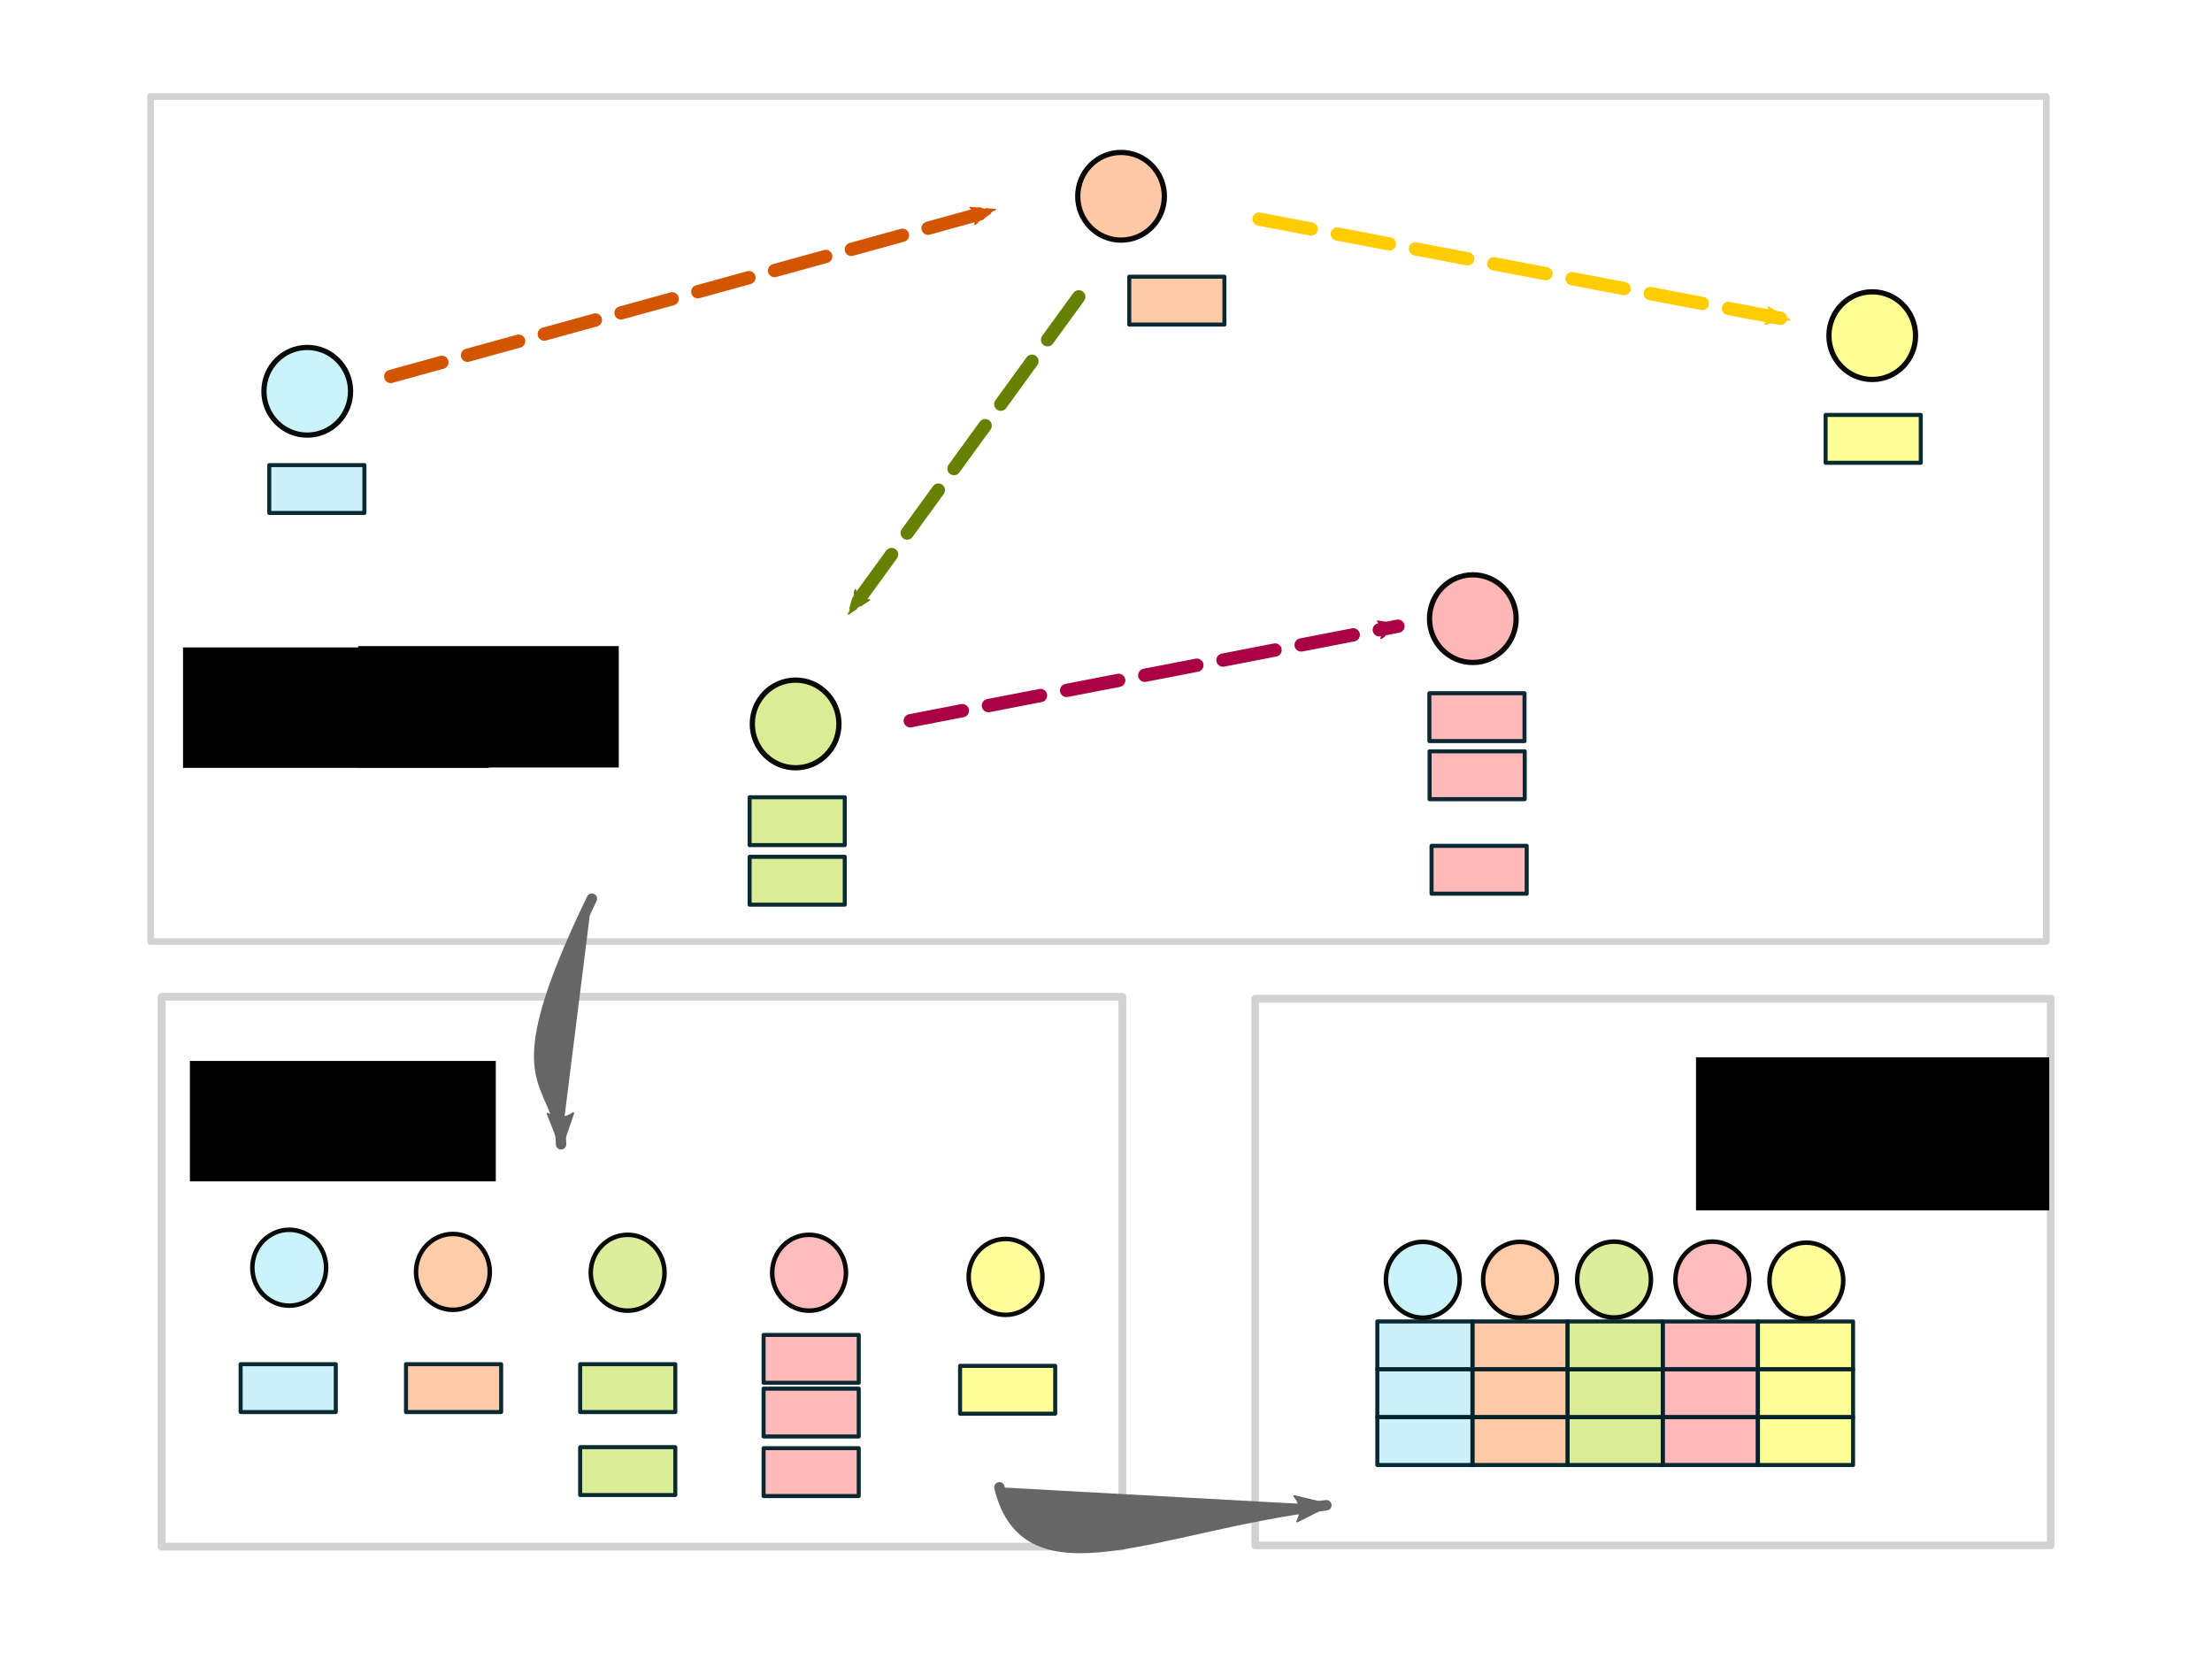 <?xml version="1.0" encoding="UTF-8" standalone="no"?>
<!-- Created with Inkscape (http://www.inkscape.org/) -->

<svg
   xmlns:dc="http://purl.org/dc/elements/1.1/"
   xmlns:cc="http://creativecommons.org/ns#"
   xmlns:rdf="http://www.w3.org/1999/02/22-rdf-syntax-ns#"
   xmlns:svg="http://www.w3.org/2000/svg"
   xmlns="http://www.w3.org/2000/svg"
   xmlns:sodipodi="http://sodipodi.sourceforge.net/DTD/sodipodi-0.dtd"
   xmlns:inkscape="http://www.inkscape.org/namespaces/inkscape"
   width="200mm"
   height="150mm"
   viewBox="0 0 200 150"
   version="1.1"
   id="svg8"
   inkscape:version="0.92.5 (2060ec1f9f, 2020-04-08)"
   sodipodi:docname="dessin_graphe.svg"
   inkscape:export-filename="/home/lvaudor/Documents/Recherche/RECIT/presentation_dataSHS/img/donnees_en_graphe.png"
   inkscape:export-xdpi="1000.0324"
   inkscape:export-ydpi="1000.0324">
  <defs
     id="defs2">
    <marker
       inkscape:stockid="Arrow2Lend"
       orient="auto"
       refY="0.0"
       refX="0.0"
       id="Arrow2Lend"
       style="overflow:visible;"
       inkscape:isstock="true">
      <path
         id="path841"
         style="fill-rule:evenodd;stroke-width:0.625;stroke-linejoin:round;stroke:#666666;stroke-opacity:1;fill:#666666;fill-opacity:1"
         d="M 8.719,4.034 L -2.207,0.016 L 8.719,-4.002 C 6.973,-1.63 6.983,1.616 8.719,4.034 z "
         transform="scale(1.1) rotate(180) translate(1,0)" />
    </marker>
    <marker
       inkscape:stockid="Arrow1Lend"
       orient="auto"
       refY="0.0"
       refX="0.0"
       id="marker18463"
       style="overflow:visible;"
       inkscape:isstock="true">
      <path
         id="path18461"
         d="M 0.0,0.0 L 5.0,-5.0 L -12.5,0.0 L 5.0,5.0 L 0.0,0.0 z "
         style="fill-rule:evenodd;stroke:#000000;stroke-width:1pt;stroke-opacity:1;fill:#000000;fill-opacity:1"
         transform="scale(0.8) rotate(180) translate(12.5,0)" />
    </marker>
    <marker
       inkscape:stockid="Arrow1Lstart"
       orient="auto"
       refY="0.0"
       refX="0.0"
       id="Arrow1Lstart"
       style="overflow:visible"
       inkscape:isstock="true">
      <path
         id="path820"
         d="M 0.0,0.0 L 5.0,-5.0 L -12.5,0.0 L 5.0,5.0 L 0.0,0.0 z "
         style="fill-rule:evenodd;stroke:#aa0044;stroke-width:1pt;stroke-opacity:1;fill:#aa0044;fill-opacity:1"
         transform="scale(0.8) translate(12.5,0)" />
    </marker>
    <marker
       inkscape:stockid="Arrow2Mend"
       orient="auto"
       refY="0.0"
       refX="0.0"
       id="Arrow2Mend"
       style="overflow:visible;"
       inkscape:isstock="true">
      <path
         id="path847"
         style="fill-rule:evenodd;stroke-width:0.625;stroke-linejoin:round;stroke:#d45500;stroke-opacity:1;fill:#d45500;fill-opacity:1"
         d="M 8.719,4.034 L -2.207,0.016 L 8.719,-4.002 C 6.973,-1.63 6.983,1.616 8.719,4.034 z "
         transform="scale(0.6) rotate(180) translate(0,0)" />
    </marker>
    <marker
       inkscape:stockid="Arrow1Lend"
       orient="auto"
       refY="0.0"
       refX="0.0"
       id="Arrow1Lend"
       style="overflow:visible;"
       inkscape:isstock="true">
      <path
         id="path823"
         d="M 0.0,0.0 L 5.0,-5.0 L -12.5,0.0 L 5.0,5.0 L 0.0,0.0 z "
         style="fill-rule:evenodd;stroke:#000000;stroke-width:1pt;stroke-opacity:1;fill:#000000;fill-opacity:1"
         transform="scale(0.8) rotate(180) translate(12.5,0)" />
    </marker>
    <marker
       inkscape:stockid="Arrow2Mend"
       orient="auto"
       refY="0"
       refX="0"
       id="Arrow2Mend-3"
       style="overflow:visible"
       inkscape:isstock="true">
      <path
         inkscape:connector-curvature="0"
         id="path847-5"
         style="fill:#668000;fill-opacity:1;fill-rule:evenodd;stroke:#668000;stroke-width:0.625;stroke-linejoin:round;stroke-opacity:1"
         d="M 8.719,4.034 -2.207,0.016 8.719,-4.002 c -1.745,2.372 -1.735,5.617 -6e-7,8.035 z"
         transform="scale(-0.6)" />
    </marker>
    <marker
       inkscape:stockid="Arrow2Mend"
       orient="auto"
       refY="0"
       refX="0"
       id="Arrow2Mend-3-2"
       style="overflow:visible"
       inkscape:isstock="true">
      <path
         inkscape:connector-curvature="0"
         id="path847-5-9"
         style="fill:#aa0044;fill-opacity:1;fill-rule:evenodd;stroke:#aa0044;stroke-width:0.625;stroke-linejoin:round;stroke-opacity:1"
         d="M 8.719,4.034 -2.207,0.016 8.719,-4.002 c -1.745,2.372 -1.735,5.617 -6e-7,8.035 z"
         transform="scale(-0.6)" />
    </marker>
    <marker
       inkscape:stockid="Arrow2Mend"
       orient="auto"
       refY="0"
       refX="0"
       id="Arrow2Mend-3-27"
       style="overflow:visible"
       inkscape:isstock="true">
      <path
         inkscape:connector-curvature="0"
         id="path847-5-0"
         style="fill:#ffcc00;fill-opacity:1;fill-rule:evenodd;stroke:#ffcc00;stroke-width:0.625;stroke-linejoin:round;stroke-opacity:1"
         d="M 8.719,4.034 -2.207,0.016 8.719,-4.002 c -1.745,2.372 -1.735,5.617 -6e-7,8.035 z"
         transform="scale(-0.6)" />
    </marker>
    <marker
       inkscape:stockid="Arrow2Mend"
       orient="auto"
       refY="0"
       refX="0"
       id="Arrow2Mend-3-2-7"
       style="overflow:visible"
       inkscape:isstock="true">
      <path
         inkscape:connector-curvature="0"
         id="path847-5-9-5"
         style="fill:#aa0044;fill-opacity:1;fill-rule:evenodd;stroke:none;stroke-width:0.625;stroke-linejoin:round;stroke-opacity:1"
         d="M 8.719,4.034 -2.207,0.016 8.719,-4.002 c -1.745,2.372 -1.735,5.617 -6e-7,8.035 z"
         transform="scale(-0.6)" />
    </marker>
    <marker
       inkscape:stockid="Arrow2Mend"
       orient="auto"
       refY="0"
       refX="0"
       id="Arrow2Mend-3-2-7-9"
       style="overflow:visible"
       inkscape:isstock="true">
      <path
         inkscape:connector-curvature="0"
         id="path847-5-9-5-7"
         style="fill:#668000;fill-opacity:1;fill-rule:evenodd;stroke:none;stroke-width:0.625;stroke-linejoin:round;stroke-opacity:1"
         d="M 8.719,4.034 -2.207,0.016 8.719,-4.002 c -1.745,2.372 -1.735,5.617 -6e-7,8.035 z"
         transform="scale(-0.6)" />
    </marker>
    <marker
       inkscape:stockid="Arrow2Mend"
       orient="auto"
       refY="0"
       refX="0"
       id="Arrow2Mend-3-2-7-6"
       style="overflow:visible"
       inkscape:isstock="true">
      <path
         inkscape:connector-curvature="0"
         id="path847-5-9-5-1"
         style="fill:#d45500;fill-opacity:1;fill-rule:evenodd;stroke:none;stroke-width:0.625;stroke-linejoin:round;stroke-opacity:1"
         d="M 8.719,4.034 -2.207,0.016 8.719,-4.002 c -1.745,2.372 -1.735,5.617 -6e-7,8.035 z"
         transform="scale(-0.6)" />
    </marker>
    <marker
       inkscape:stockid="Arrow2Mend"
       orient="auto"
       refY="0"
       refX="0"
       id="Arrow2Mend-3-2-7-93"
       style="overflow:visible"
       inkscape:isstock="true">
      <path
         inkscape:connector-curvature="0"
         id="path847-5-9-5-19"
         style="fill:#ffcc00;fill-opacity:1;fill-rule:evenodd;stroke:none;stroke-width:0.625;stroke-linejoin:round;stroke-opacity:1"
         d="M 8.719,4.034 -2.207,0.016 8.719,-4.002 c -1.745,2.372 -1.735,5.617 -6e-7,8.035 z"
         transform="scale(-0.6)" />
    </marker>
    <marker
       inkscape:stockid="Arrow2Mend"
       orient="auto"
       refY="0"
       refX="0"
       id="Arrow2Mend-3-2-4"
       style="overflow:visible"
       inkscape:isstock="true">
      <path
         inkscape:connector-curvature="0"
         id="path847-5-9-3"
         style="fill:#aa0044;fill-opacity:1;fill-rule:evenodd;stroke:#aa0044;stroke-width:0.625;stroke-linejoin:round;stroke-opacity:1"
         d="M 8.719,4.034 -2.207,0.016 8.719,-4.002 c -1.745,2.372 -1.735,5.617 -6e-7,8.035 z"
         transform="scale(-0.6)" />
    </marker>
    <marker
       inkscape:stockid="Arrow1Lend"
       orient="auto"
       refY="0"
       refX="0"
       id="marker18463-7"
       style="overflow:visible"
       inkscape:isstock="true">
      <path
         inkscape:connector-curvature="0"
         id="path18461-8"
         d="M 0,0 5,-5 -12.5,0 5,5 Z"
         style="fill:#666666;fill-opacity:1;fill-rule:evenodd;stroke:#666666;stroke-width:1pt;stroke-opacity:1"
         transform="matrix(-0.8,0,0,-0.8,-10,0)" />
    </marker>
    <marker
       inkscape:stockid="Arrow2Lend"
       orient="auto"
       refY="0"
       refX="0"
       id="Arrow2Lend-6"
       style="overflow:visible"
       inkscape:isstock="true">
      <path
         inkscape:connector-curvature="0"
         id="path841-8"
         style="fill:#666666;fill-opacity:1;fill-rule:evenodd;stroke:#666666;stroke-width:0.625;stroke-linejoin:round;stroke-opacity:1"
         d="M 8.719,4.034 -2.207,0.016 8.719,-4.002 c -1.745,2.372 -1.735,5.617 -6e-7,8.035 z"
         transform="matrix(-1.1,0,0,-1.1,-1.1,0)" />
    </marker>
  </defs>
  <sodipodi:namedview
     id="base"
     pagecolor="#ffffff"
     bordercolor="#666666"
     borderopacity="1.0"
     inkscape:pageopacity="0.0"
     inkscape:pageshadow="2"
     inkscape:zoom="0.98994949"
     inkscape:cx="270.70275"
     inkscape:cy="145.84475"
     inkscape:document-units="mm"
     inkscape:current-layer="layer1"
     showgrid="false"
     inkscape:window-width="1920"
     inkscape:window-height="1068"
     inkscape:window-x="0"
     inkscape:window-y="27"
     inkscape:window-maximized="1" />
  <g
     inkscape:groupmode="layer"
     id="layer2"
     inkscape:label="noeuds"
     style="display:inline">
    <ellipse
       style="opacity:0.96;fill:#82e2f2;fill-opacity:0.439;stroke:#000000;stroke-width:0.475;stroke-linecap:round;stroke-linejoin:round;stroke-miterlimit:4;stroke-dasharray:none;stroke-opacity:1"
       id="path816"
       cx="27.781"
       cy="35.378"
       rx="3.916"
       ry="3.964" />
    <path
       style="fill:#d45500;stroke:#d45500;stroke-width:1.2;stroke-linecap:round;stroke-linejoin:miter;stroke-miterlimit:4;stroke-dasharray:4.8, 2.4;stroke-dashoffset:0;stroke-opacity:1;marker-end:url(#Arrow2Mend)"
       d="M 35.328,34.037 89.584,19.07"
       id="path818"
       inkscape:connector-curvature="0"
       sodipodi:nodetypes="cc" />
    <ellipse
       style="opacity:0.96;fill:#ff7f2a;fill-opacity:0.439;stroke:#000000;stroke-width:0.475;stroke-linecap:round;stroke-linejoin:round;stroke-miterlimit:4;stroke-dasharray:none;stroke-opacity:1"
       id="path816-3"
       cx="101.362"
       cy="17.746"
       rx="3.916"
       ry="3.964" />
    <ellipse
       style="opacity:0.96;fill:#ff5555;fill-opacity:0.439;stroke:#000000;stroke-width:0.475;stroke-linecap:round;stroke-linejoin:round;stroke-miterlimit:4;stroke-dasharray:none;stroke-opacity:1"
       id="path816-6"
       cx="133.167"
       cy="55.936"
       rx="3.916"
       ry="3.964" />
    <ellipse
       style="opacity:0.96;fill:#aad400;fill-opacity:0.439;stroke:#000000;stroke-width:0.475;stroke-linecap:round;stroke-linejoin:round;stroke-miterlimit:4;stroke-dasharray:none;stroke-opacity:1"
       id="path816-7"
       cx="71.937"
       cy="65.456"
       rx="3.916"
       ry="3.964" />
    <ellipse
       style="opacity:0.96;fill:#ffff00;fill-opacity:0.439;stroke:#000000;stroke-width:0.475;stroke-linecap:round;stroke-linejoin:round;stroke-miterlimit:4;stroke-dasharray:none;stroke-opacity:1"
       id="path816-5"
       cx="169.281"
       cy="30.349"
       rx="3.916"
       ry="3.964" />
    <path
       style="fill:#668000;stroke:#668000;stroke-width:1.2;stroke-linecap:round;stroke-linejoin:miter;stroke-miterlimit:4;stroke-dasharray:4.8, 2.4;stroke-dashoffset:0;stroke-opacity:1;marker-end:url(#Arrow2Mend-3)"
       d="M 97.538,26.836 76.958,55.167"
       id="path818-6"
       inkscape:connector-curvature="0"
       sodipodi:nodetypes="cc" />
    <path
       style="fill:#aa0044;stroke:#aa0044;stroke-width:1.2;stroke-linecap:round;stroke-linejoin:miter;stroke-miterlimit:4;stroke-dasharray:4.8, 2.4;stroke-dashoffset:0;stroke-opacity:1;marker-end:url(#Arrow2Mend-3-2)"
       d="M 82.301,65.169 126.4,56.616"
       id="path818-6-1"
       inkscape:connector-curvature="0"
       sodipodi:nodetypes="cc" />
    <path
       style="fill:#ffcc00;stroke:#ffcc00;stroke-width:1.2;stroke-linecap:round;stroke-linejoin:miter;stroke-miterlimit:4;stroke-dasharray:4.8, 2.4;stroke-dashoffset:0;stroke-opacity:1;marker-end:url(#Arrow2Mend-3-27)"
       d="m 113.839,19.809 47.574,9.053"
       id="path818-6-9"
       inkscape:connector-curvature="0"
       sodipodi:nodetypes="cc" />
    <rect
       style="opacity:0.96;fill:#82e0f1;fill-opacity:0.424;stroke:#00222b;stroke-width:0.365;stroke-linecap:round;stroke-linejoin:round;stroke-miterlimit:4;stroke-dasharray:none;stroke-dashoffset:0;stroke-opacity:1"
       id="rect8904"
       width="8.603"
       height="4.327"
       x="24.345"
       y="42.052" />
    <rect
       style="opacity:0.96;fill:#ff7d28;fill-opacity:0.424;stroke:#00222b;stroke-width:0.365;stroke-linecap:round;stroke-linejoin:round;stroke-miterlimit:4;stroke-dasharray:none;stroke-dashoffset:0;stroke-opacity:1"
       id="rect8904-3"
       width="8.603"
       height="4.327"
       x="102.103"
       y="25.019" />
    <rect
       style="opacity:0.96;fill:#a8d200;fill-opacity:0.424;stroke:#00222b;stroke-width:0.365;stroke-linecap:round;stroke-linejoin:round;stroke-miterlimit:4;stroke-dasharray:none;stroke-dashoffset:0;stroke-opacity:1"
       id="rect8904-0"
       width="8.603"
       height="4.327"
       x="67.777"
       y="77.469"
       inkscape:transform-center-x="0.13363476"
       inkscape:transform-center-y="1.7372508" />
    <rect
       style="opacity:0.96;fill:#ffff00;fill-opacity:0.424;stroke:#00222b;stroke-width:0.365;stroke-linecap:round;stroke-linejoin:round;stroke-miterlimit:4;stroke-dasharray:none;stroke-dashoffset:0;stroke-opacity:1"
       id="rect8904-3-6"
       width="8.603"
       height="4.327"
       x="165.065"
       y="37.517" />
    <rect
       style="opacity:0.96;fill:#ff5555;fill-opacity:0.424;stroke:#00222b;stroke-width:0.365;stroke-linecap:round;stroke-linejoin:round;stroke-miterlimit:4;stroke-dasharray:none;stroke-dashoffset:0;stroke-opacity:1"
       id="rect8904-0-2"
       width="8.603"
       height="4.327"
       x="129.238"
       y="62.679"
       inkscape:transform-center-x="0.13363476"
       inkscape:transform-center-y="1.7372508" />
    <rect
       style="opacity:0.96;fill:#ff5555;fill-opacity:0.424;stroke:#00222b;stroke-width:0.365;stroke-linecap:round;stroke-linejoin:round;stroke-miterlimit:4;stroke-dasharray:none;stroke-dashoffset:0;stroke-opacity:1"
       id="rect8904-0-2-6"
       width="8.603"
       height="4.327"
       x="129.257"
       y="67.932"
       inkscape:transform-center-x="0.13363476"
       inkscape:transform-center-y="1.7372508" />
    <rect
       style="opacity:0.96;fill:#a8d200;fill-opacity:0.424;stroke:#00222b;stroke-width:0.365;stroke-linecap:round;stroke-linejoin:round;stroke-miterlimit:4;stroke-dasharray:none;stroke-dashoffset:0;stroke-opacity:1"
       id="rect8904-0-6"
       width="8.603"
       height="4.327"
       x="67.777"
       y="72.084"
       inkscape:transform-center-x="0.13363476"
       inkscape:transform-center-y="1.7372508" />
    <rect
       style="display:inline;opacity:0.96;fill:#ff5555;fill-opacity:0.424;stroke:#00222b;stroke-width:0.365;stroke-linecap:round;stroke-linejoin:round;stroke-miterlimit:4;stroke-dasharray:none;stroke-dashoffset:0;stroke-opacity:1"
       id="rect8904-0-2-6-7"
       width="8.603"
       height="4.327"
       x="129.435"
       y="76.477"
       inkscape:transform-center-x="0.13363476"
       inkscape:transform-center-y="1.7372508" />
  </g>
  <g
     inkscape:groupmode="layer"
     id="layer3"
     inkscape:label="table">
    <rect
       style="display:inline;opacity:0.96;fill:#a8d200;fill-opacity:0.424;stroke:#00222b;stroke-width:0.365;stroke-linecap:round;stroke-linejoin:round;stroke-miterlimit:4;stroke-dasharray:none;stroke-dashoffset:0;stroke-opacity:1"
       id="rect8904-6"
       width="8.603"
       height="4.327"
       x="52.455"
       y="130.846" />
    <rect
       style="display:inline;opacity:0.96;fill:#82e0f1;fill-opacity:0.424;stroke:#00222b;stroke-width:0.365;stroke-linecap:round;stroke-linejoin:round;stroke-miterlimit:4;stroke-dasharray:none;stroke-dashoffset:0;stroke-opacity:1"
       id="rect8904-1"
       width="8.603"
       height="4.327"
       x="21.756"
       y="123.344" />
    <rect
       style="display:inline;opacity:0.96;fill:#ff7d28;fill-opacity:0.424;stroke:#00222b;stroke-width:0.365;stroke-linecap:round;stroke-linejoin:round;stroke-miterlimit:4;stroke-dasharray:none;stroke-dashoffset:0;stroke-opacity:1"
       id="rect8904-3-7"
       width="8.603"
       height="4.327"
       x="36.709"
       y="123.344" />
    <rect
       style="display:inline;opacity:0.96;fill:#a8d200;fill-opacity:0.424;stroke:#00222b;stroke-width:0.365;stroke-linecap:round;stroke-linejoin:round;stroke-miterlimit:4;stroke-dasharray:none;stroke-dashoffset:0;stroke-opacity:1"
       id="rect8904-6-9"
       width="8.603"
       height="4.327"
       x="52.455"
       y="123.344" />
    <rect
       style="display:inline;opacity:0.96;fill:#ff5555;fill-opacity:0.424;stroke:#00222b;stroke-width:0.365;stroke-linecap:round;stroke-linejoin:round;stroke-miterlimit:4;stroke-dasharray:none;stroke-dashoffset:0;stroke-opacity:1"
       id="rect8904-0-2-2"
       width="8.603"
       height="4.327"
       x="69.041"
       y="120.698"
       inkscape:transform-center-x="0.13363476"
       inkscape:transform-center-y="1.7372508" />
    <rect
       style="display:inline;opacity:0.96;fill:#ff5555;fill-opacity:0.424;stroke:#00222b;stroke-width:0.365;stroke-linecap:round;stroke-linejoin:round;stroke-miterlimit:4;stroke-dasharray:none;stroke-dashoffset:0;stroke-opacity:1"
       id="rect8904-0-2-0"
       width="8.603"
       height="4.327"
       x="69.041"
       y="125.554"
       inkscape:transform-center-x="0.13363476"
       inkscape:transform-center-y="1.7372508" />
    <rect
       style="display:inline;opacity:0.96;fill:#ffff00;fill-opacity:0.424;stroke:#00222b;stroke-width:0.365;stroke-linecap:round;stroke-linejoin:round;stroke-miterlimit:4;stroke-dasharray:none;stroke-dashoffset:0;stroke-opacity:1"
       id="rect8904-3-6-2"
       width="8.603"
       height="4.327"
       x="86.805"
       y="123.495" />
    <ellipse
       style="display:inline;opacity:0.96;fill:#82e2f2;fill-opacity:0.439;stroke:#000000;stroke-width:0.408;stroke-linecap:round;stroke-linejoin:round;stroke-miterlimit:4;stroke-dasharray:none;stroke-opacity:1"
       id="path816-78"
       cx="26.152"
       cy="114.622"
       rx="3.336"
       ry="3.431" />
    <ellipse
       style="display:inline;opacity:0.96;fill:#ff7d27;fill-opacity:0.408;stroke:#000000;stroke-width:0.408;stroke-linecap:round;stroke-linejoin:round;stroke-miterlimit:4;stroke-dasharray:none;stroke-opacity:1"
       id="path816-78-4"
       cx="40.95"
       cy="115"
       rx="3.336"
       ry="3.431" />
    <ellipse
       style="display:inline;opacity:0.96;fill:#a7d300;fill-opacity:0.408;stroke:#000000;stroke-width:0.408;stroke-linecap:round;stroke-linejoin:round;stroke-miterlimit:4;stroke-dasharray:none;stroke-opacity:1"
       id="path816-78-5"
       cx="56.749"
       cy="115.075"
       rx="3.336"
       ry="3.431" />
    <ellipse
       style="display:inline;opacity:0.96;fill:#ff5656;fill-opacity:0.408;stroke:#000000;stroke-width:0.408;stroke-linecap:round;stroke-linejoin:round;stroke-miterlimit:4;stroke-dasharray:none;stroke-opacity:1"
       id="path816-78-0"
       cx="73.153"
       cy="115.075"
       rx="3.336"
       ry="3.431" />
    <ellipse
       style="display:inline;opacity:0.96;fill:#ffff00;fill-opacity:0.408;stroke:#000000;stroke-width:0.408;stroke-linecap:round;stroke-linejoin:round;stroke-miterlimit:4;stroke-dasharray:none;stroke-opacity:1"
       id="path816-78-3"
       cx="90.918"
       cy="115.453"
       rx="3.336"
       ry="3.431" />
    <rect
       style="opacity:0.96;fill:none;fill-opacity:0.408;stroke:#b4b4b4;stroke-width:0.6;stroke-linecap:round;stroke-linejoin:round;stroke-miterlimit:4;stroke-dasharray:none;stroke-dashoffset:0;stroke-opacity:0.625"
       id="rect14109"
       width="171.411"
       height="76.41"
       x="13.612"
       y="8.722" />
    <rect
       style="opacity:0.96;fill:none;fill-opacity:0.408;stroke:#b4b4b4;stroke-width:0.694;stroke-linecap:round;stroke-linejoin:round;stroke-miterlimit:4;stroke-dasharray:none;stroke-dashoffset:0;stroke-opacity:0.625"
       id="rect14109-9"
       width="71.933"
       height="49.437"
       x="113.486"
       y="90.291" />
    <rect
       style="opacity:0.96;fill:none;fill-opacity:0.408;stroke:#b4b4b4;stroke-width:0.702;stroke-linecap:round;stroke-linejoin:round;stroke-miterlimit:4;stroke-dasharray:none;stroke-dashoffset:0;stroke-opacity:0.625"
       id="rect14109-9-3"
       width="86.867"
       height="49.716"
       x="14.612"
       y="90.125" />
    <rect
       style="display:inline;opacity:0.96;fill:#ff5555;fill-opacity:0.424;stroke:#00222b;stroke-width:0.365;stroke-linecap:round;stroke-linejoin:round;stroke-miterlimit:4;stroke-dasharray:none;stroke-dashoffset:0;stroke-opacity:1"
       id="rect8904-0-2-0-4"
       width="8.603"
       height="4.327"
       x="69.041"
       y="130.939"
       inkscape:transform-center-x="0.13363476"
       inkscape:transform-center-y="1.7372508" />
  </g>
  <g
     inkscape:groupmode="layer"
     id="layer4"
     inkscape:label="table_finale">
    <rect
       style="display:inline;opacity:0.96;fill:#a8d200;fill-opacity:0.424;stroke:#00222b;stroke-width:0.365;stroke-linecap:round;stroke-linejoin:round;stroke-miterlimit:4;stroke-dasharray:none;stroke-dashoffset:0;stroke-opacity:1"
       id="rect8904-6-1"
       width="8.603"
       height="4.327"
       x="141.738"
       y="123.808" />
    <rect
       style="display:inline;opacity:0.96;fill:#82e0f1;fill-opacity:0.424;stroke:#00222b;stroke-width:0.365;stroke-linecap:round;stroke-linejoin:round;stroke-miterlimit:4;stroke-dasharray:none;stroke-dashoffset:0;stroke-opacity:1"
       id="rect8904-1-0"
       width="8.603"
       height="4.327"
       x="124.532"
       y="119.481" />
    <rect
       style="display:inline;opacity:0.96;fill:#ff7d28;fill-opacity:0.424;stroke:#00222b;stroke-width:0.365;stroke-linecap:round;stroke-linejoin:round;stroke-miterlimit:4;stroke-dasharray:none;stroke-dashoffset:0;stroke-opacity:1"
       id="rect8904-3-7-6"
       width="8.603"
       height="4.327"
       x="133.135"
       y="119.481" />
    <rect
       style="display:inline;opacity:0.96;fill:#a8d200;fill-opacity:0.424;stroke:#00222b;stroke-width:0.365;stroke-linecap:round;stroke-linejoin:round;stroke-miterlimit:4;stroke-dasharray:none;stroke-dashoffset:0;stroke-opacity:1"
       id="rect8904-6-9-3"
       width="8.603"
       height="4.327"
       x="141.738"
       y="119.481" />
    <rect
       style="display:inline;opacity:0.96;fill:#ff5555;fill-opacity:0.424;stroke:#00222b;stroke-width:0.365;stroke-linecap:round;stroke-linejoin:round;stroke-miterlimit:4;stroke-dasharray:none;stroke-dashoffset:0;stroke-opacity:1"
       id="rect8904-0-2-2-2"
       width="8.603"
       height="4.327"
       x="150.341"
       y="119.482"
       inkscape:transform-center-x="0.13363476"
       inkscape:transform-center-y="1.7372508" />
    <rect
       style="display:inline;opacity:0.96;fill:#ff5555;fill-opacity:0.424;stroke:#00222b;stroke-width:0.365;stroke-linecap:round;stroke-linejoin:round;stroke-miterlimit:4;stroke-dasharray:none;stroke-dashoffset:0;stroke-opacity:1"
       id="rect8904-0-2-0-0"
       width="8.603"
       height="4.327"
       x="150.341"
       y="123.808"
       inkscape:transform-center-x="0.13363476"
       inkscape:transform-center-y="1.7372508" />
    <rect
       style="display:inline;opacity:0.96;fill:#ffff00;fill-opacity:0.424;stroke:#00222b;stroke-width:0.365;stroke-linecap:round;stroke-linejoin:round;stroke-miterlimit:4;stroke-dasharray:none;stroke-dashoffset:0;stroke-opacity:1"
       id="rect8904-3-6-2-6"
       width="8.603"
       height="4.327"
       x="158.944"
       y="119.482" />
    <ellipse
       style="display:inline;opacity:0.96;fill:#82e2f2;fill-opacity:0.439;stroke:#000000;stroke-width:0.408;stroke-linecap:round;stroke-linejoin:round;stroke-miterlimit:4;stroke-dasharray:none;stroke-opacity:1"
       id="path816-78-1"
       cx="128.644"
       cy="115.711"
       rx="3.336"
       ry="3.431" />
    <ellipse
       style="display:inline;opacity:0.96;fill:#ff7d27;fill-opacity:0.408;stroke:#000000;stroke-width:0.408;stroke-linecap:round;stroke-linejoin:round;stroke-miterlimit:4;stroke-dasharray:none;stroke-opacity:1"
       id="path816-78-4-5"
       cx="137.432"
       cy="115.711"
       rx="3.336"
       ry="3.431" />
    <ellipse
       style="display:inline;opacity:0.96;fill:#a7d300;fill-opacity:0.408;stroke:#000000;stroke-width:0.408;stroke-linecap:round;stroke-linejoin:round;stroke-miterlimit:4;stroke-dasharray:none;stroke-opacity:1"
       id="path816-78-5-5"
       cx="145.936"
       cy="115.692"
       rx="3.336"
       ry="3.431" />
    <ellipse
       style="display:inline;opacity:0.96;fill:#ff5656;fill-opacity:0.408;stroke:#000000;stroke-width:0.408;stroke-linecap:round;stroke-linejoin:round;stroke-miterlimit:4;stroke-dasharray:none;stroke-opacity:1"
       id="path816-78-0-4"
       cx="154.819"
       cy="115.692"
       rx="3.336"
       ry="3.431" />
    <ellipse
       style="display:inline;opacity:0.96;fill:#ffff00;fill-opacity:0.408;stroke:#000000;stroke-width:0.408;stroke-linecap:round;stroke-linejoin:round;stroke-miterlimit:4;stroke-dasharray:none;stroke-opacity:1"
       id="path816-78-3-7"
       cx="163.323"
       cy="115.786"
       rx="3.336"
       ry="3.431" />
    <rect
       style="display:inline;opacity:0.96;fill:#82e0f1;fill-opacity:0.424;stroke:#00222b;stroke-width:0.365;stroke-linecap:round;stroke-linejoin:round;stroke-miterlimit:4;stroke-dasharray:none;stroke-dashoffset:0;stroke-opacity:1"
       id="rect8904-1-0-6"
       width="8.603"
       height="4.327"
       x="124.532"
       y="123.808" />
    <rect
       style="display:inline;opacity:0.96;fill:#ff7d28;fill-opacity:0.424;stroke:#00222b;stroke-width:0.365;stroke-linecap:round;stroke-linejoin:round;stroke-miterlimit:4;stroke-dasharray:none;stroke-dashoffset:0;stroke-opacity:1"
       id="rect8904-3-7-6-5"
       width="8.603"
       height="4.327"
       x="133.135"
       y="123.808" />
    <rect
       style="display:inline;opacity:0.96;fill:#ffff00;fill-opacity:0.424;stroke:#00222b;stroke-width:0.365;stroke-linecap:round;stroke-linejoin:round;stroke-miterlimit:4;stroke-dasharray:none;stroke-dashoffset:0;stroke-opacity:1"
       id="rect8904-3-6-2-6-6"
       width="8.603"
       height="4.327"
       x="158.944"
       y="123.808" />
    <rect
       style="display:inline;opacity:0.96;fill:#a8d200;fill-opacity:0.424;stroke:#00222b;stroke-width:0.365;stroke-linecap:round;stroke-linejoin:round;stroke-miterlimit:4;stroke-dasharray:none;stroke-dashoffset:0;stroke-opacity:1"
       id="rect8904-6-1-2"
       width="8.603"
       height="4.327"
       x="141.738"
       y="128.135" />
    <rect
       style="display:inline;opacity:0.96;fill:#ff5555;fill-opacity:0.424;stroke:#00222b;stroke-width:0.365;stroke-linecap:round;stroke-linejoin:round;stroke-miterlimit:4;stroke-dasharray:none;stroke-dashoffset:0;stroke-opacity:1"
       id="rect8904-0-2-0-0-5"
       width="8.603"
       height="4.327"
       x="150.341"
       y="128.135"
       inkscape:transform-center-x="0.13363476"
       inkscape:transform-center-y="1.7372508" />
    <rect
       style="display:inline;opacity:0.96;fill:#82e0f1;fill-opacity:0.424;stroke:#00222b;stroke-width:0.365;stroke-linecap:round;stroke-linejoin:round;stroke-miterlimit:4;stroke-dasharray:none;stroke-dashoffset:0;stroke-opacity:1"
       id="rect8904-1-0-6-4"
       width="8.603"
       height="4.327"
       x="124.532"
       y="128.135" />
    <rect
       style="display:inline;opacity:0.96;fill:#ff7d28;fill-opacity:0.424;stroke:#00222b;stroke-width:0.365;stroke-linecap:round;stroke-linejoin:round;stroke-miterlimit:4;stroke-dasharray:none;stroke-dashoffset:0;stroke-opacity:1"
       id="rect8904-3-7-6-5-7"
       width="8.603"
       height="4.327"
       x="133.135"
       y="128.135" />
    <rect
       style="display:inline;opacity:0.96;fill:#ffff00;fill-opacity:0.424;stroke:#00222b;stroke-width:0.365;stroke-linecap:round;stroke-linejoin:round;stroke-miterlimit:4;stroke-dasharray:none;stroke-dashoffset:0;stroke-opacity:1"
       id="rect8904-3-6-2-6-6-4"
       width="8.603"
       height="4.327"
       x="158.944"
       y="128.135" />
  </g>
  <g
     inkscape:label="orga"
     inkscape:groupmode="layer"
     id="layer1"
     transform="translate(0,-147)"
     style="display:inline">
    <path
       style="display:inline;fill:#666666;stroke:#666666;stroke-width:0.948;stroke-linecap:round;stroke-linejoin:miter;stroke-miterlimit:4;stroke-dasharray:none;stroke-dashoffset:0;stroke-opacity:1;marker-end:url(#Arrow2Lend)"
       d="m 53.514,228.257 c -8.626,17.861 -2.925,15.832 -2.783,22.201"
       id="path818-6-1-0"
       inkscape:connector-curvature="0"
       sodipodi:nodetypes="cc" />
    <path
       style="display:inline;fill:#666666;stroke:#666666;stroke-width:0.948;stroke-linecap:round;stroke-linejoin:miter;stroke-miterlimit:4;stroke-dasharray:none;stroke-dashoffset:0;stroke-opacity:1;marker-end:url(#Arrow2Lend-6)"
       d="m 90.364,281.477 c 2.493,10.195 14.394,3.388 29.557,1.622"
       id="path818-6-1-0-8"
       inkscape:connector-curvature="0"
       sodipodi:nodetypes="cc" />
    <flowRoot
       xml:space="preserve"
       id="flowRoot29953"
       style="font-style:normal;font-weight:normal;font-size:40px;line-height:1.25;font-family:sans-serif;letter-spacing:0px;word-spacing:0px;fill:#000000;fill-opacity:1;stroke:none"
       transform="matrix(0.265,0,0,0.265,0,147)"><flowRegion
         id="flowRegion29955"
         style="fill:#000000"><rect
           id="rect29957"
           width="88.893"
           height="41.416"
           x="122.228"
           y="220.447"
           style="fill:#000000" /></flowRegion><flowPara
         id="flowPara29959">graph</flowPara></flowRoot>    <flowRoot
       xml:space="preserve"
       id="flowRoot29961"
       style="font-style:normal;font-weight:normal;font-size:40px;line-height:1.25;font-family:sans-serif;letter-spacing:0px;word-spacing:0px;fill:#000000;fill-opacity:1;stroke:none"
       transform="matrix(0.185,0,0,0.196,-2.887,162.33)"><flowRegion
         id="flowRegion29963"><rect
           id="rect29965"
           width="149.503"
           height="55.558"
           x="105.056"
           y="220.447" /></flowRegion><flowPara
         id="flowPara29967">graphe</flowPara></flowRoot>    <flowRoot
       xml:space="preserve"
       id="flowRoot29961-4"
       style="font-style:normal;font-weight:normal;font-size:40px;line-height:1.25;font-family:sans-serif;letter-spacing:0px;word-spacing:0px;display:inline;fill:#000000;fill-opacity:1;stroke:none"
       transform="matrix(0.185,0,0,0.196,-2.266,199.718)"><flowRegion
         id="flowRegion29963-3"><rect
           id="rect29965-1"
           width="149.503"
           height="55.558"
           x="105.056"
           y="220.447" /></flowRegion><flowPara
         id="flowPara29967-4">liste</flowPara></flowRoot>    <flowRoot
       xml:space="preserve"
       id="flowRoot29961-4-9"
       style="font-style:normal;font-weight:normal;font-size:40px;line-height:1.25;font-family:sans-serif;letter-spacing:0px;word-spacing:0px;display:inline;fill:#000000;fill-opacity:1;stroke:none"
       transform="matrix(0.185,0,0,0.196,133.91,199.391)"><flowRegion
         id="flowRegion29963-3-2"><rect
           id="rect29965-1-0"
           width="172.642"
           height="70.593"
           x="105.056"
           y="220.447" /></flowRegion><flowPara
         id="flowPara29967-4-6">tableau</flowPara></flowRoot>  </g>
</svg>
